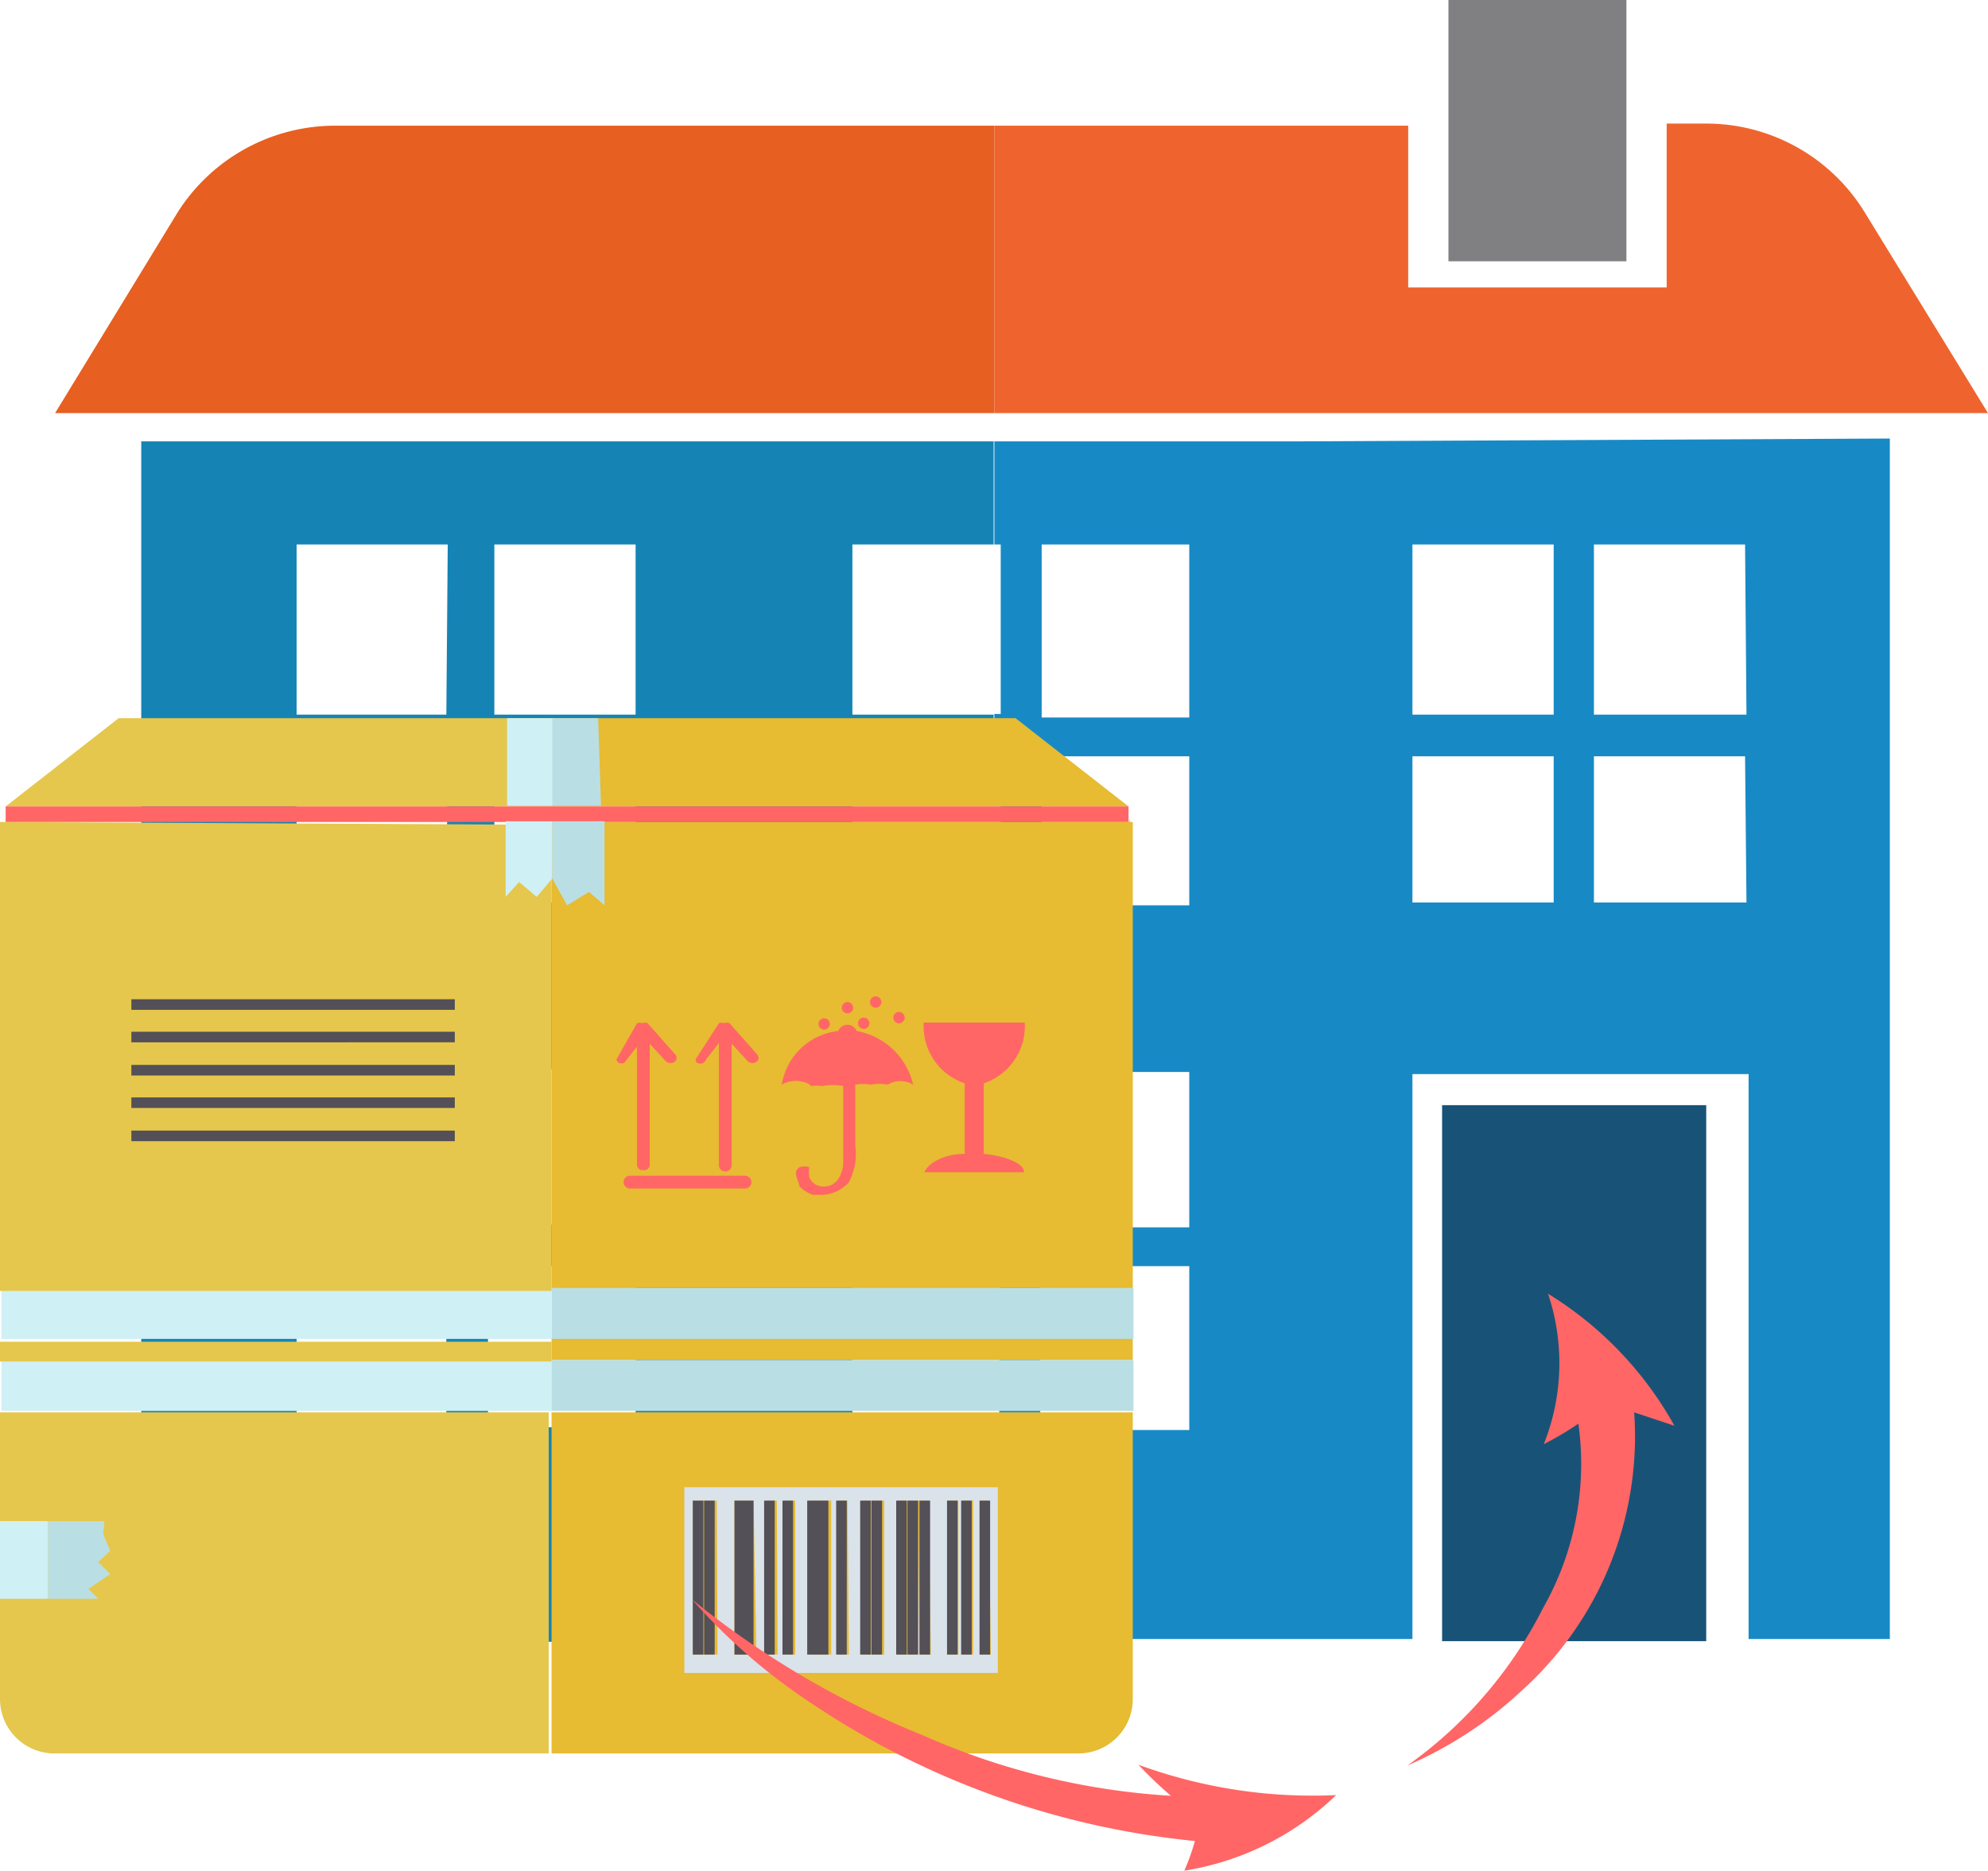 <svg xmlns="http://www.w3.org/2000/svg" viewBox="0 0 28.15 26.49"><title>Depositphotos_64856225_07</title><g data-name="Layer 2"><g data-name="1"><g data-name="4"><path d="M12.07 20.21v-2.28h2v-.59h-2v-2.2h2v-2.36h-2v-2.07h2v-.59h-2V7.71h2V6.25H2v17h12.08v-3zm-5.75 0H4.2v-2.28h2.12zm0-2.87H4.2v-2.2h2.12zm0-4.56H4.2v-2.07h2.14zm0-2.66H4.2V7.71h2.14zM9 20.21H6.91v-2.28H9zm0-2.87H6.91v-2.2H9zm0-4.56H7v-2.07h2zm0-2.66H7V7.71h2z" fill="#1584b5"/><path d="M18.4 6.25h-4.32v1.46h.09v2.4h-.09v.59h.09v2.08h-.09v2.36h.07v2.2h-.07v.59h.07v2.28h-.07v3H20v-8h4.76v8h2v-17zm-1.56 14h-2.11v-2.32h2.11zm0-2.87h-2.11v-2.2h2.11zm0-4.56h-2.09v-2.11h2.09zm0-2.66h-2.09V7.71h2.09zM22 12.78h-2v-2.07h2zm0-2.66h-2V7.71h2zm2.73 2.66h-2.16v-2.07h2.14zm0-2.66h-2.16V7.71h2.14z" fill="#178ac6"/><path d="M28.15 5.85L26.4 3a2.63 2.63 0 0 0-2.24-1.25h-.56v2.32h-3.66V1.78h-5.86v4.07h14.07z" fill="#ef642e"/><path d="M10.26 1.78h-5.5A2.64 2.64 0 0 0 2.52 3L.78 5.85h13.3V1.78z" fill="#e75f21"/><path fill="#808082" d="M20.51 0h2.52v3.7h-2.52z"/><path fill="#185377" d="M20.42 15.65h3.74v7.59h-3.74z"/><path d="M7.81 24.83h7.46a.77.77 0 0 0 .77-.77V20H7.81z" fill="#e7bb32"/><path fill="#e7bb32" d="M7.81 18.95h8.23v.31H7.81z"/><path fill="#b9dfe5" d="M16.03 19.26h.02v.72h-.02z"/><path fill="#cff0f5" d="M.02 19.26h7.79v.72H.02z"/><path fill="#b9dfe5" d="M7.81 19.26h8.23v.72H7.81z"/><path fill="#b9dfe5" d="M16.03 18.24h.02v.72h-.02z"/><path fill="#b9dfe5" d="M7.81 18.24h8.23v.72H7.81z"/><path fill="#cff0f5" d="M.02 18.24h7.79v.72H.02z"/><path fill="#58a097" d="M.05 11.6l.03.04-.03-.04z"/><path fill="#4a9087" d="M15.99 11.64l.02-.04-.03.04h.01z"/><path fill="#e7bb32" d="M7.81 11.64h8.23v6.6H7.81z"/><path d="M0 11.64v12.42a.77.77 0 0 0 .77.77h7V20H0v-.72h7.81V19H0v-.72h7.81v-6.6z" fill="#e5c74d"/><path fill="#e7bb32" d="M15.98 11.42H7.81v-1.25h6.57l1.6 1.25z"/><path fill="#e5c74d" d="M7.81 10.17v1.25H.08l1.6-1.25h6.13z"/><path d="M9.69 21.06v2.63h4.44v-2.63zm.31 2.37h-.19v-2.18H10zm.16 0H10v-2.18h.15zm.55 0h-.31v-2.18h.27zm.3 0h-.15v-2.18H11zm.25 0h-.15v-2.18h.15zm.51 0h-.3v-2.18h.3zm.25 0h-.15v-2.18H12zm.34 0h-.15v-2.18h.15zm.16 0h-.15v-2.18h.15zm.34 0h-.15v-2.18h.15zm.16 0h-.15v-2.18H13zm.16 0H13v-2.18h.15zm.39 0h-.15v-2.18h.15zm.21 0h-.15v-2.18h.15zm.25 0h-.15v-2.18H14z" fill="#dae2ea"/><path fill="#545057" d="M9.81 21.25h.15v2.18h-.15z"/><path fill="#545057" d="M9.97 21.25h.15v2.18h-.15z"/><path fill="#545057" d="M10.4 21.25h.27v2.18h-.27z"/><path fill="#545057" d="M10.82 21.25h.15v2.18h-.15z"/><path fill="#545057" d="M11.08 21.25h.15v2.18h-.15z"/><path fill="#545057" d="M11.43 21.25h.3v2.18h-.3z"/><path fill="#545057" d="M11.84 21.25h.15v2.18h-.15z"/><path fill="#545057" d="M12.18 21.25h.15v2.18h-.15z"/><path fill="#545057" d="M12.34 21.25h.15v2.18h-.15z"/><path fill="#545057" d="M12.69 21.25h.15v2.18h-.15z"/><path fill="#545057" d="M12.85 21.25H13v2.18h-.15z"/><path fill="#545057" d="M13.02 21.25h.15v2.18h-.15z"/><path fill="#545057" d="M13.41 21.25h.15v2.18h-.15z"/><path fill="#545057" d="M13.61 21.25h.15v2.18h-.15z"/><path fill="#545057" d="M13.87 21.25h.15v2.18h-.15z"/><path d="M13.66 15.34v1c-.29 0-.52.13-.57.26h1.41c0-.13-.27-.23-.57-.26v-1a.85.85 0 0 0 .58-.86h-1.43a.85.85 0 0 0 .58.86z" fill="#ff6665"/><path d="M11.48 15.38a.49.49 0 0 1 .16 0 .75.75 0 0 1 .3 0v1.08a.44.44 0 0 1-.08.25.25.25 0 0 1-.3.07.21.21 0 0 1-.1-.11.48.48 0 0 1 0-.14.2.2 0 0 0-.14 0c-.11.07 0 .2 0 .27a.51.51 0 0 0 .19.12h.12a.52.52 0 0 0 .39-.18.85.85 0 0 0 .09-.52v-.86a.62.62 0 0 1 .22 0 .63.63 0 0 1 .24 0 .32.32 0 0 1 .19-.05.33.33 0 0 1 .17.05 1 1 0 0 0-.8-.76.14.14 0 0 0-.26 0 .91.91 0 0 0-.8.76.4.4 0 0 1 .4 0z" fill="#ff6665"/><path d="M11.67 14.58a.08.08 0 0 0 0-.16.08.08 0 0 0 0 .16z" fill="#ff6665"/><path d="M12 14.35a.08.08 0 0 0 0-.16.08.08 0 0 0 0 .16z" fill="#ff6665"/><path d="M12.31 14.49a.08.08 0 0 0-.16 0 .08.08 0 0 0 .16 0z" fill="#ff6665"/><path d="M12.48 14.19a.08.08 0 0 0-.16 0 .08.08 0 0 0 .16 0z" fill="#ff6665"/><path d="M12.73 14.49a.08.08 0 0 0 0-.16.08.08 0 0 0 0 .16z" fill="#ff6665"/><path d="M9.87 15.05A.09.09 0 0 0 10 15l.18-.23v1.73a.09.09 0 0 0 .18 0v-1.72l.23.25a.1.1 0 0 0 .13 0 .07.07 0 0 0 0-.1l-.39-.44a.1.1 0 0 0-.08 0 .09.09 0 0 0-.07 0l-.33.51a.07.07 0 0 0 .02.05z" fill="#ff6665"/><path d="M8.76 15.05a.1.1 0 0 0 .08 0l.18-.23v1.68a.08.08 0 0 0 .09.07.08.08 0 0 0 .09-.07v-1.72l.23.25a.1.1 0 0 0 .13 0 .07.07 0 0 0 0-.1l-.39-.44a.1.1 0 0 0-.08 0 .09.09 0 0 0-.07 0l-.29.51a.07.07 0 0 0 .03.05z" fill="#ff6665"/><path d="M10.55 16.65H8.92a.09.09 0 1 0 0 .18h1.63a.09.09 0 0 0 0-.18z" fill="#ff6665"/><path fill="#ff6665" d="M.08 11.42h15.9v.22H.08z"/><path fill="#cff0f5" d="M7.18 10.17h.65v1.24h-.65z"/><path fill="#b9dfe5" d="M8.47 10.17h-.65v1.24h.69l-.04-1.24z"/><path fill="#cff0f5" d="M7.16 11.63v1.07l.19-.21.25.21.22-.26v-.81h-.66z"/><path fill="#b9dfe5" d="M7.82 11.63v.81l.21.38.31-.19.22.19v-1.19h-.74z"/><path fill="#cff0f5" d="M0 21.54v1.1h.68v-1.1H0z"/><path fill="#b9dfe5" d="M1.39 22.12l.17-.16-.1-.24.02-.18h-.8v1.1h.71l-.14-.14.31-.21-.17-.17z"/><path fill="#545057" d="M1.86 14.15h4.58v.15H1.86z"/><path fill="#545057" d="M1.86 14.61h4.58v.15H1.86z"/><path fill="#545057" d="M1.86 15.08h4.58v.15H1.86z"/><path fill="#545057" d="M1.86 15.54h4.58v.15H1.86z"/><path fill="#545057" d="M1.86 16.01h4.58v.15H1.86z"/><path d="M16.58 25.43a10.16 10.16 0 0 1-3.52-.86 12.67 12.67 0 0 1-3.26-1.92 8.34 8.34 0 0 0 1.69 1.47 11.81 11.81 0 0 0 5.43 1.95 3.15 3.15 0 0 1-.15.42 4 4 0 0 0 2.15-1.07 7.17 7.17 0 0 1-2.8-.43 5.92 5.92 0 0 0 .46.44z" fill="#ff6665"/><path d="M21.92 18.32a3.09 3.09 0 0 1-.06 2.13 4.26 4.26 0 0 0 .49-.29 4.13 4.13 0 0 1-.5 2.61A6.1 6.1 0 0 1 19.93 25a5.68 5.68 0 0 0 1.63-1.07A4.85 4.85 0 0 0 23.14 20l.57.19a5.1 5.1 0 0 0-1.79-1.87z" fill="#ff6665"/></g></g></g></svg>